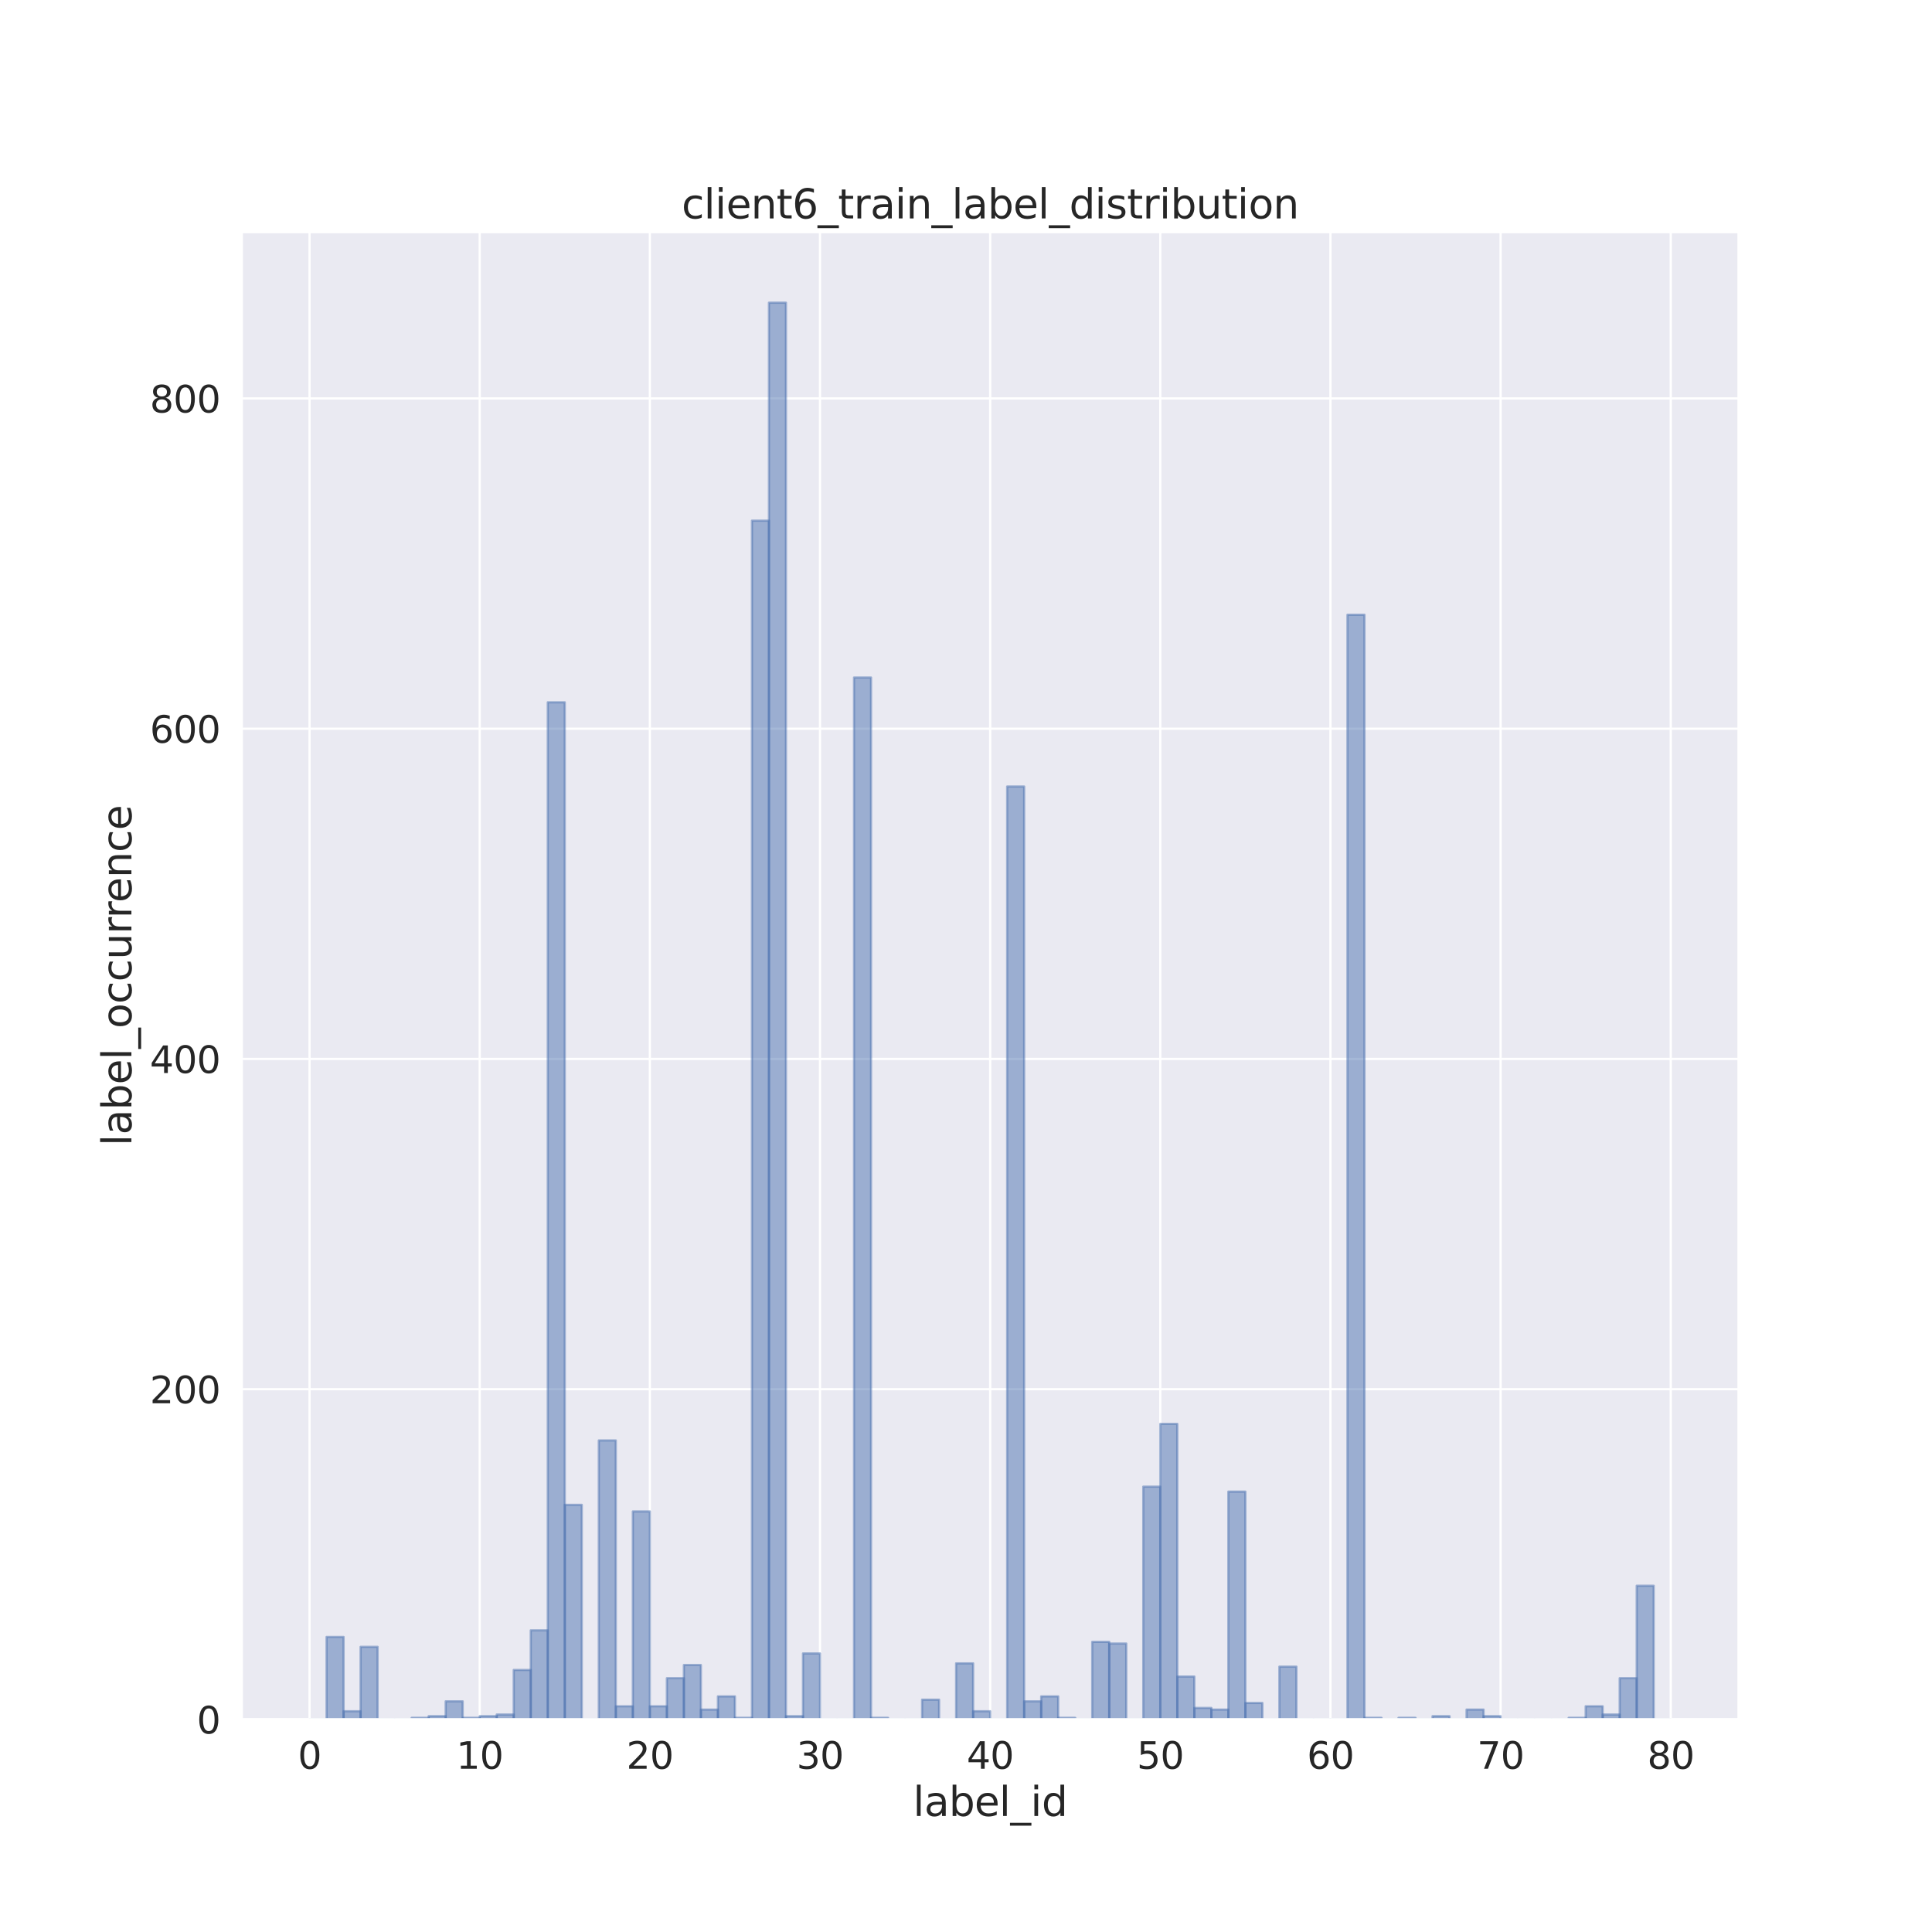 <?xml version="1.0" encoding="utf-8" standalone="no"?>
<!DOCTYPE svg PUBLIC "-//W3C//DTD SVG 1.1//EN"
  "http://www.w3.org/Graphics/SVG/1.1/DTD/svg11.dtd">
<svg xmlns:xlink="http://www.w3.org/1999/xlink" width="864pt" height="864pt" viewBox="0 0 864 864" xmlns="http://www.w3.org/2000/svg" version="1.1">
 <defs>
  <style type="text/css">*{stroke-linejoin: round; stroke-linecap: butt}</style>
 </defs>
 <g id="figure_1">
  <g id="patch_1">
   <path d="M 0 864 
L 864 864 
L 864 0 
L 0 0 
z
" style="fill: #ffffff"/>
  </g>
  <g id="axes_1">
   <g id="patch_2">
    <path d="M 108 768.96 
L 777.6 768.96 
L 777.6 103.68 
L 108 103.68 
z
" style="fill: #eaeaf2"/>
   </g>
   <g id="matplotlib.axis_1">
    <g id="xtick_1">
     <g id="line2d_1">
      <path d="M 138.436 768.96 
L 138.436 103.68 
" clip-path="url(#pbe27123c45)" style="fill: none; stroke: #ffffff; stroke-linecap: round"/>
     </g>
     <g id="text_1">
      <!-- 0 -->
      <g style="fill: #262626" transform="translate(133.187 790.997) scale(0.165 -0.165)">
       <defs>
        <path id="DejaVuSans-30" d="M 2034 4250 
Q 1547 4250 1301 3770 
Q 1056 3291 1056 2328 
Q 1056 1369 1301 889 
Q 1547 409 2034 409 
Q 2525 409 2770 889 
Q 3016 1369 3016 2328 
Q 3016 3291 2770 3770 
Q 2525 4250 2034 4250 
z
M 2034 4750 
Q 2819 4750 3233 4129 
Q 3647 3509 3647 2328 
Q 3647 1150 3233 529 
Q 2819 -91 2034 -91 
Q 1250 -91 836 529 
Q 422 1150 422 2328 
Q 422 3509 836 4129 
Q 1250 4750 2034 4750 
z
" transform="scale(0.016)"/>
       </defs>
       <use xlink:href="#DejaVuSans-30"/>
      </g>
     </g>
    </g>
    <g id="xtick_2">
     <g id="line2d_2">
      <path d="M 214.527 768.96 
L 214.527 103.68 
" clip-path="url(#pbe27123c45)" style="fill: none; stroke: #ffffff; stroke-linecap: round"/>
     </g>
     <g id="text_2">
      <!-- 10 -->
      <g style="fill: #262626" transform="translate(204.029 790.997) scale(0.165 -0.165)">
       <defs>
        <path id="DejaVuSans-31" d="M 794 531 
L 1825 531 
L 1825 4091 
L 703 3866 
L 703 4441 
L 1819 4666 
L 2450 4666 
L 2450 531 
L 3481 531 
L 3481 0 
L 794 0 
L 794 531 
z
" transform="scale(0.016)"/>
       </defs>
       <use xlink:href="#DejaVuSans-31"/>
       <use xlink:href="#DejaVuSans-30" x="63.623"/>
      </g>
     </g>
    </g>
    <g id="xtick_3">
     <g id="line2d_3">
      <path d="M 290.618 768.96 
L 290.618 103.68 
" clip-path="url(#pbe27123c45)" style="fill: none; stroke: #ffffff; stroke-linecap: round"/>
     </g>
     <g id="text_3">
      <!-- 20 -->
      <g style="fill: #262626" transform="translate(280.12 790.997) scale(0.165 -0.165)">
       <defs>
        <path id="DejaVuSans-32" d="M 1228 531 
L 3431 531 
L 3431 0 
L 469 0 
L 469 531 
Q 828 903 1448 1529 
Q 2069 2156 2228 2338 
Q 2531 2678 2651 2914 
Q 2772 3150 2772 3378 
Q 2772 3750 2511 3984 
Q 2250 4219 1831 4219 
Q 1534 4219 1204 4116 
Q 875 4013 500 3803 
L 500 4441 
Q 881 4594 1212 4672 
Q 1544 4750 1819 4750 
Q 2544 4750 2975 4387 
Q 3406 4025 3406 3419 
Q 3406 3131 3298 2873 
Q 3191 2616 2906 2266 
Q 2828 2175 2409 1742 
Q 1991 1309 1228 531 
z
" transform="scale(0.016)"/>
       </defs>
       <use xlink:href="#DejaVuSans-32"/>
       <use xlink:href="#DejaVuSans-30" x="63.623"/>
      </g>
     </g>
    </g>
    <g id="xtick_4">
     <g id="line2d_4">
      <path d="M 366.709 768.96 
L 366.709 103.68 
" clip-path="url(#pbe27123c45)" style="fill: none; stroke: #ffffff; stroke-linecap: round"/>
     </g>
     <g id="text_4">
      <!-- 30 -->
      <g style="fill: #262626" transform="translate(356.211 790.997) scale(0.165 -0.165)">
       <defs>
        <path id="DejaVuSans-33" d="M 2597 2516 
Q 3050 2419 3304 2112 
Q 3559 1806 3559 1356 
Q 3559 666 3084 287 
Q 2609 -91 1734 -91 
Q 1441 -91 1130 -33 
Q 819 25 488 141 
L 488 750 
Q 750 597 1062 519 
Q 1375 441 1716 441 
Q 2309 441 2620 675 
Q 2931 909 2931 1356 
Q 2931 1769 2642 2001 
Q 2353 2234 1838 2234 
L 1294 2234 
L 1294 2753 
L 1863 2753 
Q 2328 2753 2575 2939 
Q 2822 3125 2822 3475 
Q 2822 3834 2567 4026 
Q 2313 4219 1838 4219 
Q 1578 4219 1281 4162 
Q 984 4106 628 3988 
L 628 4550 
Q 988 4650 1302 4700 
Q 1616 4750 1894 4750 
Q 2613 4750 3031 4423 
Q 3450 4097 3450 3541 
Q 3450 3153 3228 2886 
Q 3006 2619 2597 2516 
z
" transform="scale(0.016)"/>
       </defs>
       <use xlink:href="#DejaVuSans-33"/>
       <use xlink:href="#DejaVuSans-30" x="63.623"/>
      </g>
     </g>
    </g>
    <g id="xtick_5">
     <g id="line2d_5">
      <path d="M 442.8 768.96 
L 442.8 103.68 
" clip-path="url(#pbe27123c45)" style="fill: none; stroke: #ffffff; stroke-linecap: round"/>
     </g>
     <g id="text_5">
      <!-- 40 -->
      <g style="fill: #262626" transform="translate(432.302 790.997) scale(0.165 -0.165)">
       <defs>
        <path id="DejaVuSans-34" d="M 2419 4116 
L 825 1625 
L 2419 1625 
L 2419 4116 
z
M 2253 4666 
L 3047 4666 
L 3047 1625 
L 3713 1625 
L 3713 1100 
L 3047 1100 
L 3047 0 
L 2419 0 
L 2419 1100 
L 313 1100 
L 313 1709 
L 2253 4666 
z
" transform="scale(0.016)"/>
       </defs>
       <use xlink:href="#DejaVuSans-34"/>
       <use xlink:href="#DejaVuSans-30" x="63.623"/>
      </g>
     </g>
    </g>
    <g id="xtick_6">
     <g id="line2d_6">
      <path d="M 518.891 768.96 
L 518.891 103.68 
" clip-path="url(#pbe27123c45)" style="fill: none; stroke: #ffffff; stroke-linecap: round"/>
     </g>
     <g id="text_6">
      <!-- 50 -->
      <g style="fill: #262626" transform="translate(508.393 790.997) scale(0.165 -0.165)">
       <defs>
        <path id="DejaVuSans-35" d="M 691 4666 
L 3169 4666 
L 3169 4134 
L 1269 4134 
L 1269 2991 
Q 1406 3038 1543 3061 
Q 1681 3084 1819 3084 
Q 2600 3084 3056 2656 
Q 3513 2228 3513 1497 
Q 3513 744 3044 326 
Q 2575 -91 1722 -91 
Q 1428 -91 1123 -41 
Q 819 9 494 109 
L 494 744 
Q 775 591 1075 516 
Q 1375 441 1709 441 
Q 2250 441 2565 725 
Q 2881 1009 2881 1497 
Q 2881 1984 2565 2268 
Q 2250 2553 1709 2553 
Q 1456 2553 1204 2497 
Q 953 2441 691 2322 
L 691 4666 
z
" transform="scale(0.016)"/>
       </defs>
       <use xlink:href="#DejaVuSans-35"/>
       <use xlink:href="#DejaVuSans-30" x="63.623"/>
      </g>
     </g>
    </g>
    <g id="xtick_7">
     <g id="line2d_7">
      <path d="M 594.982 768.96 
L 594.982 103.68 
" clip-path="url(#pbe27123c45)" style="fill: none; stroke: #ffffff; stroke-linecap: round"/>
     </g>
     <g id="text_7">
      <!-- 60 -->
      <g style="fill: #262626" transform="translate(584.484 790.997) scale(0.165 -0.165)">
       <defs>
        <path id="DejaVuSans-36" d="M 2113 2584 
Q 1688 2584 1439 2293 
Q 1191 2003 1191 1497 
Q 1191 994 1439 701 
Q 1688 409 2113 409 
Q 2538 409 2786 701 
Q 3034 994 3034 1497 
Q 3034 2003 2786 2293 
Q 2538 2584 2113 2584 
z
M 3366 4563 
L 3366 3988 
Q 3128 4100 2886 4159 
Q 2644 4219 2406 4219 
Q 1781 4219 1451 3797 
Q 1122 3375 1075 2522 
Q 1259 2794 1537 2939 
Q 1816 3084 2150 3084 
Q 2853 3084 3261 2657 
Q 3669 2231 3669 1497 
Q 3669 778 3244 343 
Q 2819 -91 2113 -91 
Q 1303 -91 875 529 
Q 447 1150 447 2328 
Q 447 3434 972 4092 
Q 1497 4750 2381 4750 
Q 2619 4750 2861 4703 
Q 3103 4656 3366 4563 
z
" transform="scale(0.016)"/>
       </defs>
       <use xlink:href="#DejaVuSans-36"/>
       <use xlink:href="#DejaVuSans-30" x="63.623"/>
      </g>
     </g>
    </g>
    <g id="xtick_8">
     <g id="line2d_8">
      <path d="M 671.073 768.96 
L 671.073 103.68 
" clip-path="url(#pbe27123c45)" style="fill: none; stroke: #ffffff; stroke-linecap: round"/>
     </g>
     <g id="text_8">
      <!-- 70 -->
      <g style="fill: #262626" transform="translate(660.575 790.997) scale(0.165 -0.165)">
       <defs>
        <path id="DejaVuSans-37" d="M 525 4666 
L 3525 4666 
L 3525 4397 
L 1831 0 
L 1172 0 
L 2766 4134 
L 525 4134 
L 525 4666 
z
" transform="scale(0.016)"/>
       </defs>
       <use xlink:href="#DejaVuSans-37"/>
       <use xlink:href="#DejaVuSans-30" x="63.623"/>
      </g>
     </g>
    </g>
    <g id="xtick_9">
     <g id="line2d_9">
      <path d="M 747.164 768.96 
L 747.164 103.68 
" clip-path="url(#pbe27123c45)" style="fill: none; stroke: #ffffff; stroke-linecap: round"/>
     </g>
     <g id="text_9">
      <!-- 80 -->
      <g style="fill: #262626" transform="translate(736.666 790.997) scale(0.165 -0.165)">
       <defs>
        <path id="DejaVuSans-38" d="M 2034 2216 
Q 1584 2216 1326 1975 
Q 1069 1734 1069 1313 
Q 1069 891 1326 650 
Q 1584 409 2034 409 
Q 2484 409 2743 651 
Q 3003 894 3003 1313 
Q 3003 1734 2745 1975 
Q 2488 2216 2034 2216 
z
M 1403 2484 
Q 997 2584 770 2862 
Q 544 3141 544 3541 
Q 544 4100 942 4425 
Q 1341 4750 2034 4750 
Q 2731 4750 3128 4425 
Q 3525 4100 3525 3541 
Q 3525 3141 3298 2862 
Q 3072 2584 2669 2484 
Q 3125 2378 3379 2068 
Q 3634 1759 3634 1313 
Q 3634 634 3220 271 
Q 2806 -91 2034 -91 
Q 1263 -91 848 271 
Q 434 634 434 1313 
Q 434 1759 690 2068 
Q 947 2378 1403 2484 
z
M 1172 3481 
Q 1172 3119 1398 2916 
Q 1625 2713 2034 2713 
Q 2441 2713 2670 2916 
Q 2900 3119 2900 3481 
Q 2900 3844 2670 4047 
Q 2441 4250 2034 4250 
Q 1625 4250 1398 4047 
Q 1172 3844 1172 3481 
z
" transform="scale(0.016)"/>
       </defs>
       <use xlink:href="#DejaVuSans-38"/>
       <use xlink:href="#DejaVuSans-30" x="63.623"/>
      </g>
     </g>
    </g>
    <g id="text_10">
     <!-- label_id -->
     <g style="fill: #262626" transform="translate(408.319 812.106) scale(0.18 -0.18)">
      <defs>
       <path id="DejaVuSans-6c" d="M 603 4863 
L 1178 4863 
L 1178 0 
L 603 0 
L 603 4863 
z
" transform="scale(0.016)"/>
       <path id="DejaVuSans-61" d="M 2194 1759 
Q 1497 1759 1228 1600 
Q 959 1441 959 1056 
Q 959 750 1161 570 
Q 1363 391 1709 391 
Q 2188 391 2477 730 
Q 2766 1069 2766 1631 
L 2766 1759 
L 2194 1759 
z
M 3341 1997 
L 3341 0 
L 2766 0 
L 2766 531 
Q 2569 213 2275 61 
Q 1981 -91 1556 -91 
Q 1019 -91 701 211 
Q 384 513 384 1019 
Q 384 1609 779 1909 
Q 1175 2209 1959 2209 
L 2766 2209 
L 2766 2266 
Q 2766 2663 2505 2880 
Q 2244 3097 1772 3097 
Q 1472 3097 1187 3025 
Q 903 2953 641 2809 
L 641 3341 
Q 956 3463 1253 3523 
Q 1550 3584 1831 3584 
Q 2591 3584 2966 3190 
Q 3341 2797 3341 1997 
z
" transform="scale(0.016)"/>
       <path id="DejaVuSans-62" d="M 3116 1747 
Q 3116 2381 2855 2742 
Q 2594 3103 2138 3103 
Q 1681 3103 1420 2742 
Q 1159 2381 1159 1747 
Q 1159 1113 1420 752 
Q 1681 391 2138 391 
Q 2594 391 2855 752 
Q 3116 1113 3116 1747 
z
M 1159 2969 
Q 1341 3281 1617 3432 
Q 1894 3584 2278 3584 
Q 2916 3584 3314 3078 
Q 3713 2572 3713 1747 
Q 3713 922 3314 415 
Q 2916 -91 2278 -91 
Q 1894 -91 1617 61 
Q 1341 213 1159 525 
L 1159 0 
L 581 0 
L 581 4863 
L 1159 4863 
L 1159 2969 
z
" transform="scale(0.016)"/>
       <path id="DejaVuSans-65" d="M 3597 1894 
L 3597 1613 
L 953 1613 
Q 991 1019 1311 708 
Q 1631 397 2203 397 
Q 2534 397 2845 478 
Q 3156 559 3463 722 
L 3463 178 
Q 3153 47 2828 -22 
Q 2503 -91 2169 -91 
Q 1331 -91 842 396 
Q 353 884 353 1716 
Q 353 2575 817 3079 
Q 1281 3584 2069 3584 
Q 2775 3584 3186 3129 
Q 3597 2675 3597 1894 
z
M 3022 2063 
Q 3016 2534 2758 2815 
Q 2500 3097 2075 3097 
Q 1594 3097 1305 2825 
Q 1016 2553 972 2059 
L 3022 2063 
z
" transform="scale(0.016)"/>
       <path id="DejaVuSans-5f" d="M 3263 -1063 
L 3263 -1509 
L -63 -1509 
L -63 -1063 
L 3263 -1063 
z
" transform="scale(0.016)"/>
       <path id="DejaVuSans-69" d="M 603 3500 
L 1178 3500 
L 1178 0 
L 603 0 
L 603 3500 
z
M 603 4863 
L 1178 4863 
L 1178 4134 
L 603 4134 
L 603 4863 
z
" transform="scale(0.016)"/>
       <path id="DejaVuSans-64" d="M 2906 2969 
L 2906 4863 
L 3481 4863 
L 3481 0 
L 2906 0 
L 2906 525 
Q 2725 213 2448 61 
Q 2172 -91 1784 -91 
Q 1150 -91 751 415 
Q 353 922 353 1747 
Q 353 2572 751 3078 
Q 1150 3584 1784 3584 
Q 2172 3584 2448 3432 
Q 2725 3281 2906 2969 
z
M 947 1747 
Q 947 1113 1208 752 
Q 1469 391 1925 391 
Q 2381 391 2643 752 
Q 2906 1113 2906 1747 
Q 2906 2381 2643 2742 
Q 2381 3103 1925 3103 
Q 1469 3103 1208 2742 
Q 947 2381 947 1747 
z
" transform="scale(0.016)"/>
      </defs>
      <use xlink:href="#DejaVuSans-6c"/>
      <use xlink:href="#DejaVuSans-61" x="27.783"/>
      <use xlink:href="#DejaVuSans-62" x="89.062"/>
      <use xlink:href="#DejaVuSans-65" x="152.539"/>
      <use xlink:href="#DejaVuSans-6c" x="214.062"/>
      <use xlink:href="#DejaVuSans-5f" x="241.846"/>
      <use xlink:href="#DejaVuSans-69" x="291.846"/>
      <use xlink:href="#DejaVuSans-64" x="319.629"/>
     </g>
    </g>
   </g>
   <g id="matplotlib.axis_2">
    <g id="ytick_1">
     <g id="line2d_10">
      <path d="M 108 768.96 
L 777.6 768.96 
" clip-path="url(#pbe27123c45)" style="fill: none; stroke: #ffffff; stroke-linecap: round"/>
     </g>
     <g id="text_11">
      <!-- 0 -->
      <g style="fill: #262626" transform="translate(88.002 775.229) scale(0.165 -0.165)">
       <use xlink:href="#DejaVuSans-30"/>
      </g>
     </g>
    </g>
    <g id="ytick_2">
     <g id="line2d_11">
      <path d="M 108 621.268 
L 777.6 621.268 
" clip-path="url(#pbe27123c45)" style="fill: none; stroke: #ffffff; stroke-linecap: round"/>
     </g>
     <g id="text_12">
      <!-- 200 -->
      <g style="fill: #262626" transform="translate(67.006 627.536) scale(0.165 -0.165)">
       <use xlink:href="#DejaVuSans-32"/>
       <use xlink:href="#DejaVuSans-30" x="63.623"/>
       <use xlink:href="#DejaVuSans-30" x="127.246"/>
      </g>
     </g>
    </g>
    <g id="ytick_3">
     <g id="line2d_12">
      <path d="M 108 473.575 
L 777.6 473.575 
" clip-path="url(#pbe27123c45)" style="fill: none; stroke: #ffffff; stroke-linecap: round"/>
     </g>
     <g id="text_13">
      <!-- 400 -->
      <g style="fill: #262626" transform="translate(67.006 479.844) scale(0.165 -0.165)">
       <use xlink:href="#DejaVuSans-34"/>
       <use xlink:href="#DejaVuSans-30" x="63.623"/>
       <use xlink:href="#DejaVuSans-30" x="127.246"/>
      </g>
     </g>
    </g>
    <g id="ytick_4">
     <g id="line2d_13">
      <path d="M 108 325.883 
L 777.6 325.883 
" clip-path="url(#pbe27123c45)" style="fill: none; stroke: #ffffff; stroke-linecap: round"/>
     </g>
     <g id="text_14">
      <!-- 600 -->
      <g style="fill: #262626" transform="translate(67.006 332.152) scale(0.165 -0.165)">
       <use xlink:href="#DejaVuSans-36"/>
       <use xlink:href="#DejaVuSans-30" x="63.623"/>
       <use xlink:href="#DejaVuSans-30" x="127.246"/>
      </g>
     </g>
    </g>
    <g id="ytick_5">
     <g id="line2d_14">
      <path d="M 108 178.191 
L 777.6 178.191 
" clip-path="url(#pbe27123c45)" style="fill: none; stroke: #ffffff; stroke-linecap: round"/>
     </g>
     <g id="text_15">
      <!-- 800 -->
      <g style="fill: #262626" transform="translate(67.006 184.459) scale(0.165 -0.165)">
       <use xlink:href="#DejaVuSans-38"/>
       <use xlink:href="#DejaVuSans-30" x="63.623"/>
       <use xlink:href="#DejaVuSans-30" x="127.246"/>
      </g>
     </g>
    </g>
    <g id="text_16">
     <!-- label_occurrence -->
     <g style="fill: #262626" transform="translate(58.762 512.463) rotate(-90) scale(0.18 -0.18)">
      <defs>
       <path id="DejaVuSans-6f" d="M 1959 3097 
Q 1497 3097 1228 2736 
Q 959 2375 959 1747 
Q 959 1119 1226 758 
Q 1494 397 1959 397 
Q 2419 397 2687 759 
Q 2956 1122 2956 1747 
Q 2956 2369 2687 2733 
Q 2419 3097 1959 3097 
z
M 1959 3584 
Q 2709 3584 3137 3096 
Q 3566 2609 3566 1747 
Q 3566 888 3137 398 
Q 2709 -91 1959 -91 
Q 1206 -91 779 398 
Q 353 888 353 1747 
Q 353 2609 779 3096 
Q 1206 3584 1959 3584 
z
" transform="scale(0.016)"/>
       <path id="DejaVuSans-63" d="M 3122 3366 
L 3122 2828 
Q 2878 2963 2633 3030 
Q 2388 3097 2138 3097 
Q 1578 3097 1268 2742 
Q 959 2388 959 1747 
Q 959 1106 1268 751 
Q 1578 397 2138 397 
Q 2388 397 2633 464 
Q 2878 531 3122 666 
L 3122 134 
Q 2881 22 2623 -34 
Q 2366 -91 2075 -91 
Q 1284 -91 818 406 
Q 353 903 353 1747 
Q 353 2603 823 3093 
Q 1294 3584 2113 3584 
Q 2378 3584 2631 3529 
Q 2884 3475 3122 3366 
z
" transform="scale(0.016)"/>
       <path id="DejaVuSans-75" d="M 544 1381 
L 544 3500 
L 1119 3500 
L 1119 1403 
Q 1119 906 1312 657 
Q 1506 409 1894 409 
Q 2359 409 2629 706 
Q 2900 1003 2900 1516 
L 2900 3500 
L 3475 3500 
L 3475 0 
L 2900 0 
L 2900 538 
Q 2691 219 2414 64 
Q 2138 -91 1772 -91 
Q 1169 -91 856 284 
Q 544 659 544 1381 
z
M 1991 3584 
L 1991 3584 
z
" transform="scale(0.016)"/>
       <path id="DejaVuSans-72" d="M 2631 2963 
Q 2534 3019 2420 3045 
Q 2306 3072 2169 3072 
Q 1681 3072 1420 2755 
Q 1159 2438 1159 1844 
L 1159 0 
L 581 0 
L 581 3500 
L 1159 3500 
L 1159 2956 
Q 1341 3275 1631 3429 
Q 1922 3584 2338 3584 
Q 2397 3584 2469 3576 
Q 2541 3569 2628 3553 
L 2631 2963 
z
" transform="scale(0.016)"/>
       <path id="DejaVuSans-6e" d="M 3513 2113 
L 3513 0 
L 2938 0 
L 2938 2094 
Q 2938 2591 2744 2837 
Q 2550 3084 2163 3084 
Q 1697 3084 1428 2787 
Q 1159 2491 1159 1978 
L 1159 0 
L 581 0 
L 581 3500 
L 1159 3500 
L 1159 2956 
Q 1366 3272 1645 3428 
Q 1925 3584 2291 3584 
Q 2894 3584 3203 3211 
Q 3513 2838 3513 2113 
z
" transform="scale(0.016)"/>
      </defs>
      <use xlink:href="#DejaVuSans-6c"/>
      <use xlink:href="#DejaVuSans-61" x="27.783"/>
      <use xlink:href="#DejaVuSans-62" x="89.062"/>
      <use xlink:href="#DejaVuSans-65" x="152.539"/>
      <use xlink:href="#DejaVuSans-6c" x="214.062"/>
      <use xlink:href="#DejaVuSans-5f" x="241.846"/>
      <use xlink:href="#DejaVuSans-6f" x="291.846"/>
      <use xlink:href="#DejaVuSans-63" x="353.027"/>
      <use xlink:href="#DejaVuSans-63" x="408.008"/>
      <use xlink:href="#DejaVuSans-75" x="462.988"/>
      <use xlink:href="#DejaVuSans-72" x="526.367"/>
      <use xlink:href="#DejaVuSans-72" x="565.73"/>
      <use xlink:href="#DejaVuSans-65" x="604.594"/>
      <use xlink:href="#DejaVuSans-6e" x="666.117"/>
      <use xlink:href="#DejaVuSans-63" x="729.496"/>
      <use xlink:href="#DejaVuSans-65" x="784.477"/>
     </g>
    </g>
   </g>
   <g id="patch_3">
    <path d="M 138.436 768.96 
L 146.045 768.96 
L 146.045 768.96 
L 138.436 768.96 
z
" clip-path="url(#pbe27123c45)" style="fill: #4c72b0; opacity: 0.5; stroke: #4c72b0; stroke-linejoin: miter"/>
   </g>
   <g id="patch_4">
    <path d="M 146.045 768.96 
L 153.655 768.96 
L 153.655 732.037 
L 146.045 732.037 
z
" clip-path="url(#pbe27123c45)" style="fill: #4c72b0; opacity: 0.5; stroke: #4c72b0; stroke-linejoin: miter"/>
   </g>
   <g id="patch_5">
    <path d="M 153.655 768.96 
L 161.264 768.96 
L 161.264 765.268 
L 153.655 765.268 
z
" clip-path="url(#pbe27123c45)" style="fill: #4c72b0; opacity: 0.5; stroke: #4c72b0; stroke-linejoin: miter"/>
   </g>
   <g id="patch_6">
    <path d="M 161.264 768.96 
L 168.873 768.96 
L 168.873 736.468 
L 161.264 736.468 
z
" clip-path="url(#pbe27123c45)" style="fill: #4c72b0; opacity: 0.5; stroke: #4c72b0; stroke-linejoin: miter"/>
   </g>
   <g id="patch_7">
    <path d="M 168.873 768.96 
L 176.482 768.96 
L 176.482 768.96 
L 168.873 768.96 
z
" clip-path="url(#pbe27123c45)" style="fill: #4c72b0; opacity: 0.5; stroke: #4c72b0; stroke-linejoin: miter"/>
   </g>
   <g id="patch_8">
    <path d="M 176.482 768.96 
L 184.091 768.96 
L 184.091 768.96 
L 176.482 768.96 
z
" clip-path="url(#pbe27123c45)" style="fill: #4c72b0; opacity: 0.5; stroke: #4c72b0; stroke-linejoin: miter"/>
   </g>
   <g id="patch_9">
    <path d="M 184.091 768.96 
L 191.7 768.96 
L 191.7 768.222 
L 184.091 768.222 
z
" clip-path="url(#pbe27123c45)" style="fill: #4c72b0; opacity: 0.5; stroke: #4c72b0; stroke-linejoin: miter"/>
   </g>
   <g id="patch_10">
    <path d="M 191.7 768.96 
L 199.309 768.96 
L 199.309 767.483 
L 191.7 767.483 
z
" clip-path="url(#pbe27123c45)" style="fill: #4c72b0; opacity: 0.5; stroke: #4c72b0; stroke-linejoin: miter"/>
   </g>
   <g id="patch_11">
    <path d="M 199.309 768.96 
L 206.918 768.96 
L 206.918 760.837 
L 199.309 760.837 
z
" clip-path="url(#pbe27123c45)" style="fill: #4c72b0; opacity: 0.5; stroke: #4c72b0; stroke-linejoin: miter"/>
   </g>
   <g id="patch_12">
    <path d="M 206.918 768.96 
L 214.527 768.96 
L 214.527 768.222 
L 206.918 768.222 
z
" clip-path="url(#pbe27123c45)" style="fill: #4c72b0; opacity: 0.5; stroke: #4c72b0; stroke-linejoin: miter"/>
   </g>
   <g id="patch_13">
    <path d="M 214.527 768.96 
L 222.136 768.96 
L 222.136 767.483 
L 214.527 767.483 
z
" clip-path="url(#pbe27123c45)" style="fill: #4c72b0; opacity: 0.5; stroke: #4c72b0; stroke-linejoin: miter"/>
   </g>
   <g id="patch_14">
    <path d="M 222.136 768.96 
L 229.745 768.96 
L 229.745 766.745 
L 222.136 766.745 
z
" clip-path="url(#pbe27123c45)" style="fill: #4c72b0; opacity: 0.5; stroke: #4c72b0; stroke-linejoin: miter"/>
   </g>
   <g id="patch_15">
    <path d="M 229.745 768.96 
L 237.355 768.96 
L 237.355 746.806 
L 229.745 746.806 
z
" clip-path="url(#pbe27123c45)" style="fill: #4c72b0; opacity: 0.5; stroke: #4c72b0; stroke-linejoin: miter"/>
   </g>
   <g id="patch_16">
    <path d="M 237.355 768.96 
L 244.964 768.96 
L 244.964 729.083 
L 237.355 729.083 
z
" clip-path="url(#pbe27123c45)" style="fill: #4c72b0; opacity: 0.5; stroke: #4c72b0; stroke-linejoin: miter"/>
   </g>
   <g id="patch_17">
    <path d="M 244.964 768.96 
L 252.573 768.96 
L 252.573 314.068 
L 244.964 314.068 
z
" clip-path="url(#pbe27123c45)" style="fill: #4c72b0; opacity: 0.5; stroke: #4c72b0; stroke-linejoin: miter"/>
   </g>
   <g id="patch_18">
    <path d="M 252.573 768.96 
L 260.182 768.96 
L 260.182 672.96 
L 252.573 672.96 
z
" clip-path="url(#pbe27123c45)" style="fill: #4c72b0; opacity: 0.5; stroke: #4c72b0; stroke-linejoin: miter"/>
   </g>
   <g id="patch_19">
    <path d="M 260.182 768.96 
L 267.791 768.96 
L 267.791 768.96 
L 260.182 768.96 
z
" clip-path="url(#pbe27123c45)" style="fill: #4c72b0; opacity: 0.5; stroke: #4c72b0; stroke-linejoin: miter"/>
   </g>
   <g id="patch_20">
    <path d="M 267.791 768.96 
L 275.4 768.96 
L 275.4 644.16 
L 267.791 644.16 
z
" clip-path="url(#pbe27123c45)" style="fill: #4c72b0; opacity: 0.5; stroke: #4c72b0; stroke-linejoin: miter"/>
   </g>
   <g id="patch_21">
    <path d="M 275.4 768.96 
L 283.009 768.96 
L 283.009 763.052 
L 275.4 763.052 
z
" clip-path="url(#pbe27123c45)" style="fill: #4c72b0; opacity: 0.5; stroke: #4c72b0; stroke-linejoin: miter"/>
   </g>
   <g id="patch_22">
    <path d="M 283.009 768.96 
L 290.618 768.96 
L 290.618 675.914 
L 283.009 675.914 
z
" clip-path="url(#pbe27123c45)" style="fill: #4c72b0; opacity: 0.5; stroke: #4c72b0; stroke-linejoin: miter"/>
   </g>
   <g id="patch_23">
    <path d="M 290.618 768.96 
L 298.227 768.96 
L 298.227 763.052 
L 290.618 763.052 
z
" clip-path="url(#pbe27123c45)" style="fill: #4c72b0; opacity: 0.5; stroke: #4c72b0; stroke-linejoin: miter"/>
   </g>
   <g id="patch_24">
    <path d="M 298.227 768.96 
L 305.836 768.96 
L 305.836 750.498 
L 298.227 750.498 
z
" clip-path="url(#pbe27123c45)" style="fill: #4c72b0; opacity: 0.5; stroke: #4c72b0; stroke-linejoin: miter"/>
   </g>
   <g id="patch_25">
    <path d="M 305.836 768.96 
L 313.445 768.96 
L 313.445 744.591 
L 305.836 744.591 
z
" clip-path="url(#pbe27123c45)" style="fill: #4c72b0; opacity: 0.5; stroke: #4c72b0; stroke-linejoin: miter"/>
   </g>
   <g id="patch_26">
    <path d="M 313.445 768.96 
L 321.055 768.96 
L 321.055 764.529 
L 313.445 764.529 
z
" clip-path="url(#pbe27123c45)" style="fill: #4c72b0; opacity: 0.5; stroke: #4c72b0; stroke-linejoin: miter"/>
   </g>
   <g id="patch_27">
    <path d="M 321.055 768.96 
L 328.664 768.96 
L 328.664 758.622 
L 321.055 758.622 
z
" clip-path="url(#pbe27123c45)" style="fill: #4c72b0; opacity: 0.5; stroke: #4c72b0; stroke-linejoin: miter"/>
   </g>
   <g id="patch_28">
    <path d="M 328.664 768.96 
L 336.273 768.96 
L 336.273 768.222 
L 328.664 768.222 
z
" clip-path="url(#pbe27123c45)" style="fill: #4c72b0; opacity: 0.5; stroke: #4c72b0; stroke-linejoin: miter"/>
   </g>
   <g id="patch_29">
    <path d="M 336.273 768.96 
L 343.882 768.96 
L 343.882 232.837 
L 336.273 232.837 
z
" clip-path="url(#pbe27123c45)" style="fill: #4c72b0; opacity: 0.5; stroke: #4c72b0; stroke-linejoin: miter"/>
   </g>
   <g id="patch_30">
    <path d="M 343.882 768.96 
L 351.491 768.96 
L 351.491 135.36 
L 343.882 135.36 
z
" clip-path="url(#pbe27123c45)" style="fill: #4c72b0; opacity: 0.5; stroke: #4c72b0; stroke-linejoin: miter"/>
   </g>
   <g id="patch_31">
    <path d="M 351.491 768.96 
L 359.1 768.96 
L 359.1 767.483 
L 351.491 767.483 
z
" clip-path="url(#pbe27123c45)" style="fill: #4c72b0; opacity: 0.5; stroke: #4c72b0; stroke-linejoin: miter"/>
   </g>
   <g id="patch_32">
    <path d="M 359.1 768.96 
L 366.709 768.96 
L 366.709 739.422 
L 359.1 739.422 
z
" clip-path="url(#pbe27123c45)" style="fill: #4c72b0; opacity: 0.5; stroke: #4c72b0; stroke-linejoin: miter"/>
   </g>
   <g id="patch_33">
    <path d="M 366.709 768.96 
L 374.318 768.96 
L 374.318 768.96 
L 366.709 768.96 
z
" clip-path="url(#pbe27123c45)" style="fill: #4c72b0; opacity: 0.5; stroke: #4c72b0; stroke-linejoin: miter"/>
   </g>
   <g id="patch_34">
    <path d="M 374.318 768.96 
L 381.927 768.96 
L 381.927 768.96 
L 374.318 768.96 
z
" clip-path="url(#pbe27123c45)" style="fill: #4c72b0; opacity: 0.5; stroke: #4c72b0; stroke-linejoin: miter"/>
   </g>
   <g id="patch_35">
    <path d="M 381.927 768.96 
L 389.536 768.96 
L 389.536 302.991 
L 381.927 302.991 
z
" clip-path="url(#pbe27123c45)" style="fill: #4c72b0; opacity: 0.5; stroke: #4c72b0; stroke-linejoin: miter"/>
   </g>
   <g id="patch_36">
    <path d="M 389.536 768.96 
L 397.145 768.96 
L 397.145 768.222 
L 389.536 768.222 
z
" clip-path="url(#pbe27123c45)" style="fill: #4c72b0; opacity: 0.5; stroke: #4c72b0; stroke-linejoin: miter"/>
   </g>
   <g id="patch_37">
    <path d="M 397.145 768.96 
L 404.755 768.96 
L 404.755 768.96 
L 397.145 768.96 
z
" clip-path="url(#pbe27123c45)" style="fill: #4c72b0; opacity: 0.5; stroke: #4c72b0; stroke-linejoin: miter"/>
   </g>
   <g id="patch_38">
    <path d="M 404.755 768.96 
L 412.364 768.96 
L 412.364 768.96 
L 404.755 768.96 
z
" clip-path="url(#pbe27123c45)" style="fill: #4c72b0; opacity: 0.5; stroke: #4c72b0; stroke-linejoin: miter"/>
   </g>
   <g id="patch_39">
    <path d="M 412.364 768.96 
L 419.973 768.96 
L 419.973 760.098 
L 412.364 760.098 
z
" clip-path="url(#pbe27123c45)" style="fill: #4c72b0; opacity: 0.5; stroke: #4c72b0; stroke-linejoin: miter"/>
   </g>
   <g id="patch_40">
    <path d="M 419.973 768.96 
L 427.582 768.96 
L 427.582 768.96 
L 419.973 768.96 
z
" clip-path="url(#pbe27123c45)" style="fill: #4c72b0; opacity: 0.5; stroke: #4c72b0; stroke-linejoin: miter"/>
   </g>
   <g id="patch_41">
    <path d="M 427.582 768.96 
L 435.191 768.96 
L 435.191 743.852 
L 427.582 743.852 
z
" clip-path="url(#pbe27123c45)" style="fill: #4c72b0; opacity: 0.5; stroke: #4c72b0; stroke-linejoin: miter"/>
   </g>
   <g id="patch_42">
    <path d="M 435.191 768.96 
L 442.8 768.96 
L 442.8 765.268 
L 435.191 765.268 
z
" clip-path="url(#pbe27123c45)" style="fill: #4c72b0; opacity: 0.5; stroke: #4c72b0; stroke-linejoin: miter"/>
   </g>
   <g id="patch_43">
    <path d="M 442.8 768.96 
L 450.409 768.96 
L 450.409 768.96 
L 442.8 768.96 
z
" clip-path="url(#pbe27123c45)" style="fill: #4c72b0; opacity: 0.5; stroke: #4c72b0; stroke-linejoin: miter"/>
   </g>
   <g id="patch_44">
    <path d="M 450.409 768.96 
L 458.018 768.96 
L 458.018 351.729 
L 450.409 351.729 
z
" clip-path="url(#pbe27123c45)" style="fill: #4c72b0; opacity: 0.5; stroke: #4c72b0; stroke-linejoin: miter"/>
   </g>
   <g id="patch_45">
    <path d="M 458.018 768.96 
L 465.627 768.96 
L 465.627 760.837 
L 458.018 760.837 
z
" clip-path="url(#pbe27123c45)" style="fill: #4c72b0; opacity: 0.5; stroke: #4c72b0; stroke-linejoin: miter"/>
   </g>
   <g id="patch_46">
    <path d="M 465.627 768.96 
L 473.236 768.96 
L 473.236 758.622 
L 465.627 758.622 
z
" clip-path="url(#pbe27123c45)" style="fill: #4c72b0; opacity: 0.5; stroke: #4c72b0; stroke-linejoin: miter"/>
   </g>
   <g id="patch_47">
    <path d="M 473.236 768.96 
L 480.845 768.96 
L 480.845 768.222 
L 473.236 768.222 
z
" clip-path="url(#pbe27123c45)" style="fill: #4c72b0; opacity: 0.5; stroke: #4c72b0; stroke-linejoin: miter"/>
   </g>
   <g id="patch_48">
    <path d="M 480.845 768.96 
L 488.455 768.96 
L 488.455 768.96 
L 480.845 768.96 
z
" clip-path="url(#pbe27123c45)" style="fill: #4c72b0; opacity: 0.5; stroke: #4c72b0; stroke-linejoin: miter"/>
   </g>
   <g id="patch_49">
    <path d="M 488.455 768.96 
L 496.064 768.96 
L 496.064 734.252 
L 488.455 734.252 
z
" clip-path="url(#pbe27123c45)" style="fill: #4c72b0; opacity: 0.5; stroke: #4c72b0; stroke-linejoin: miter"/>
   </g>
   <g id="patch_50">
    <path d="M 496.064 768.96 
L 503.673 768.96 
L 503.673 734.991 
L 496.064 734.991 
z
" clip-path="url(#pbe27123c45)" style="fill: #4c72b0; opacity: 0.5; stroke: #4c72b0; stroke-linejoin: miter"/>
   </g>
   <g id="patch_51">
    <path d="M 503.673 768.96 
L 511.282 768.96 
L 511.282 768.96 
L 503.673 768.96 
z
" clip-path="url(#pbe27123c45)" style="fill: #4c72b0; opacity: 0.5; stroke: #4c72b0; stroke-linejoin: miter"/>
   </g>
   <g id="patch_52">
    <path d="M 511.282 768.96 
L 518.891 768.96 
L 518.891 664.837 
L 511.282 664.837 
z
" clip-path="url(#pbe27123c45)" style="fill: #4c72b0; opacity: 0.5; stroke: #4c72b0; stroke-linejoin: miter"/>
   </g>
   <g id="patch_53">
    <path d="M 518.891 768.96 
L 526.5 768.96 
L 526.5 636.775 
L 518.891 636.775 
z
" clip-path="url(#pbe27123c45)" style="fill: #4c72b0; opacity: 0.5; stroke: #4c72b0; stroke-linejoin: miter"/>
   </g>
   <g id="patch_54">
    <path d="M 526.5 768.96 
L 534.109 768.96 
L 534.109 749.76 
L 526.5 749.76 
z
" clip-path="url(#pbe27123c45)" style="fill: #4c72b0; opacity: 0.5; stroke: #4c72b0; stroke-linejoin: miter"/>
   </g>
   <g id="patch_55">
    <path d="M 534.109 768.96 
L 541.718 768.96 
L 541.718 763.791 
L 534.109 763.791 
z
" clip-path="url(#pbe27123c45)" style="fill: #4c72b0; opacity: 0.5; stroke: #4c72b0; stroke-linejoin: miter"/>
   </g>
   <g id="patch_56">
    <path d="M 541.718 768.96 
L 549.327 768.96 
L 549.327 764.529 
L 541.718 764.529 
z
" clip-path="url(#pbe27123c45)" style="fill: #4c72b0; opacity: 0.5; stroke: #4c72b0; stroke-linejoin: miter"/>
   </g>
   <g id="patch_57">
    <path d="M 549.327 768.96 
L 556.936 768.96 
L 556.936 667.052 
L 549.327 667.052 
z
" clip-path="url(#pbe27123c45)" style="fill: #4c72b0; opacity: 0.5; stroke: #4c72b0; stroke-linejoin: miter"/>
   </g>
   <g id="patch_58">
    <path d="M 556.936 768.96 
L 564.545 768.96 
L 564.545 761.575 
L 556.936 761.575 
z
" clip-path="url(#pbe27123c45)" style="fill: #4c72b0; opacity: 0.5; stroke: #4c72b0; stroke-linejoin: miter"/>
   </g>
   <g id="patch_59">
    <path d="M 564.545 768.96 
L 572.155 768.96 
L 572.155 768.96 
L 564.545 768.96 
z
" clip-path="url(#pbe27123c45)" style="fill: #4c72b0; opacity: 0.5; stroke: #4c72b0; stroke-linejoin: miter"/>
   </g>
   <g id="patch_60">
    <path d="M 572.155 768.96 
L 579.764 768.96 
L 579.764 745.329 
L 572.155 745.329 
z
" clip-path="url(#pbe27123c45)" style="fill: #4c72b0; opacity: 0.5; stroke: #4c72b0; stroke-linejoin: miter"/>
   </g>
   <g id="patch_61">
    <path d="M 579.764 768.96 
L 587.373 768.96 
L 587.373 768.96 
L 579.764 768.96 
z
" clip-path="url(#pbe27123c45)" style="fill: #4c72b0; opacity: 0.5; stroke: #4c72b0; stroke-linejoin: miter"/>
   </g>
   <g id="patch_62">
    <path d="M 587.373 768.96 
L 594.982 768.96 
L 594.982 768.96 
L 587.373 768.96 
z
" clip-path="url(#pbe27123c45)" style="fill: #4c72b0; opacity: 0.5; stroke: #4c72b0; stroke-linejoin: miter"/>
   </g>
   <g id="patch_63">
    <path d="M 594.982 768.96 
L 602.591 768.96 
L 602.591 768.96 
L 594.982 768.96 
z
" clip-path="url(#pbe27123c45)" style="fill: #4c72b0; opacity: 0.5; stroke: #4c72b0; stroke-linejoin: miter"/>
   </g>
   <g id="patch_64">
    <path d="M 602.591 768.96 
L 610.2 768.96 
L 610.2 274.929 
L 602.591 274.929 
z
" clip-path="url(#pbe27123c45)" style="fill: #4c72b0; opacity: 0.5; stroke: #4c72b0; stroke-linejoin: miter"/>
   </g>
   <g id="patch_65">
    <path d="M 610.2 768.96 
L 617.809 768.96 
L 617.809 768.222 
L 610.2 768.222 
z
" clip-path="url(#pbe27123c45)" style="fill: #4c72b0; opacity: 0.5; stroke: #4c72b0; stroke-linejoin: miter"/>
   </g>
   <g id="patch_66">
    <path d="M 617.809 768.96 
L 625.418 768.96 
L 625.418 768.96 
L 617.809 768.96 
z
" clip-path="url(#pbe27123c45)" style="fill: #4c72b0; opacity: 0.5; stroke: #4c72b0; stroke-linejoin: miter"/>
   </g>
   <g id="patch_67">
    <path d="M 625.418 768.96 
L 633.027 768.96 
L 633.027 768.222 
L 625.418 768.222 
z
" clip-path="url(#pbe27123c45)" style="fill: #4c72b0; opacity: 0.5; stroke: #4c72b0; stroke-linejoin: miter"/>
   </g>
   <g id="patch_68">
    <path d="M 633.027 768.96 
L 640.636 768.96 
L 640.636 768.96 
L 633.027 768.96 
z
" clip-path="url(#pbe27123c45)" style="fill: #4c72b0; opacity: 0.5; stroke: #4c72b0; stroke-linejoin: miter"/>
   </g>
   <g id="patch_69">
    <path d="M 640.636 768.96 
L 648.245 768.96 
L 648.245 767.483 
L 640.636 767.483 
z
" clip-path="url(#pbe27123c45)" style="fill: #4c72b0; opacity: 0.5; stroke: #4c72b0; stroke-linejoin: miter"/>
   </g>
   <g id="patch_70">
    <path d="M 648.245 768.96 
L 655.855 768.96 
L 655.855 768.96 
L 648.245 768.96 
z
" clip-path="url(#pbe27123c45)" style="fill: #4c72b0; opacity: 0.5; stroke: #4c72b0; stroke-linejoin: miter"/>
   </g>
   <g id="patch_71">
    <path d="M 655.855 768.96 
L 663.464 768.96 
L 663.464 764.529 
L 655.855 764.529 
z
" clip-path="url(#pbe27123c45)" style="fill: #4c72b0; opacity: 0.5; stroke: #4c72b0; stroke-linejoin: miter"/>
   </g>
   <g id="patch_72">
    <path d="M 663.464 768.96 
L 671.073 768.96 
L 671.073 767.483 
L 663.464 767.483 
z
" clip-path="url(#pbe27123c45)" style="fill: #4c72b0; opacity: 0.5; stroke: #4c72b0; stroke-linejoin: miter"/>
   </g>
   <g id="patch_73">
    <path d="M 671.073 768.96 
L 678.682 768.96 
L 678.682 768.96 
L 671.073 768.96 
z
" clip-path="url(#pbe27123c45)" style="fill: #4c72b0; opacity: 0.5; stroke: #4c72b0; stroke-linejoin: miter"/>
   </g>
   <g id="patch_74">
    <path d="M 678.682 768.96 
L 686.291 768.96 
L 686.291 768.96 
L 678.682 768.96 
z
" clip-path="url(#pbe27123c45)" style="fill: #4c72b0; opacity: 0.5; stroke: #4c72b0; stroke-linejoin: miter"/>
   </g>
   <g id="patch_75">
    <path d="M 686.291 768.96 
L 693.9 768.96 
L 693.9 768.96 
L 686.291 768.96 
z
" clip-path="url(#pbe27123c45)" style="fill: #4c72b0; opacity: 0.5; stroke: #4c72b0; stroke-linejoin: miter"/>
   </g>
   <g id="patch_76">
    <path d="M 693.9 768.96 
L 701.509 768.96 
L 701.509 768.96 
L 693.9 768.96 
z
" clip-path="url(#pbe27123c45)" style="fill: #4c72b0; opacity: 0.5; stroke: #4c72b0; stroke-linejoin: miter"/>
   </g>
   <g id="patch_77">
    <path d="M 701.509 768.96 
L 709.118 768.96 
L 709.118 768.222 
L 701.509 768.222 
z
" clip-path="url(#pbe27123c45)" style="fill: #4c72b0; opacity: 0.5; stroke: #4c72b0; stroke-linejoin: miter"/>
   </g>
   <g id="patch_78">
    <path d="M 709.118 768.96 
L 716.727 768.96 
L 716.727 763.052 
L 709.118 763.052 
z
" clip-path="url(#pbe27123c45)" style="fill: #4c72b0; opacity: 0.5; stroke: #4c72b0; stroke-linejoin: miter"/>
   </g>
   <g id="patch_79">
    <path d="M 716.727 768.96 
L 724.336 768.96 
L 724.336 766.745 
L 716.727 766.745 
z
" clip-path="url(#pbe27123c45)" style="fill: #4c72b0; opacity: 0.5; stroke: #4c72b0; stroke-linejoin: miter"/>
   </g>
   <g id="patch_80">
    <path d="M 724.336 768.96 
L 731.945 768.96 
L 731.945 750.498 
L 724.336 750.498 
z
" clip-path="url(#pbe27123c45)" style="fill: #4c72b0; opacity: 0.5; stroke: #4c72b0; stroke-linejoin: miter"/>
   </g>
   <g id="patch_81">
    <path d="M 731.945 768.96 
L 739.555 768.96 
L 739.555 709.145 
L 731.945 709.145 
z
" clip-path="url(#pbe27123c45)" style="fill: #4c72b0; opacity: 0.5; stroke: #4c72b0; stroke-linejoin: miter"/>
   </g>
   <g id="patch_82">
    <path d="M 739.555 768.96 
L 747.164 768.96 
L 747.164 768.96 
L 739.555 768.96 
z
" clip-path="url(#pbe27123c45)" style="fill: #4c72b0; opacity: 0.5; stroke: #4c72b0; stroke-linejoin: miter"/>
   </g>
   <g id="patch_83">
    <path d="M 108 768.96 
L 108 103.68 
" style="fill: none; stroke: #ffffff; stroke-width: 1.25; stroke-linejoin: miter; stroke-linecap: square"/>
   </g>
   <g id="patch_84">
    <path d="M 777.6 768.96 
L 777.6 103.68 
" style="fill: none; stroke: #ffffff; stroke-width: 1.25; stroke-linejoin: miter; stroke-linecap: square"/>
   </g>
   <g id="patch_85">
    <path d="M 108 768.96 
L 777.6 768.96 
" style="fill: none; stroke: #ffffff; stroke-width: 1.25; stroke-linejoin: miter; stroke-linecap: square"/>
   </g>
   <g id="patch_86">
    <path d="M 108 103.68 
L 777.6 103.68 
" style="fill: none; stroke: #ffffff; stroke-width: 1.25; stroke-linejoin: miter; stroke-linecap: square"/>
   </g>
   <g id="text_17">
    <!-- client6_train_label_distribution -->
    <g style="fill: #262626" transform="translate(304.853 97.68) scale(0.18 -0.18)">
     <defs>
      <path id="DejaVuSans-74" d="M 1172 4494 
L 1172 3500 
L 2356 3500 
L 2356 3053 
L 1172 3053 
L 1172 1153 
Q 1172 725 1289 603 
Q 1406 481 1766 481 
L 2356 481 
L 2356 0 
L 1766 0 
Q 1100 0 847 248 
Q 594 497 594 1153 
L 594 3053 
L 172 3053 
L 172 3500 
L 594 3500 
L 594 4494 
L 1172 4494 
z
" transform="scale(0.016)"/>
      <path id="DejaVuSans-73" d="M 2834 3397 
L 2834 2853 
Q 2591 2978 2328 3040 
Q 2066 3103 1784 3103 
Q 1356 3103 1142 2972 
Q 928 2841 928 2578 
Q 928 2378 1081 2264 
Q 1234 2150 1697 2047 
L 1894 2003 
Q 2506 1872 2764 1633 
Q 3022 1394 3022 966 
Q 3022 478 2636 193 
Q 2250 -91 1575 -91 
Q 1294 -91 989 -36 
Q 684 19 347 128 
L 347 722 
Q 666 556 975 473 
Q 1284 391 1588 391 
Q 1994 391 2212 530 
Q 2431 669 2431 922 
Q 2431 1156 2273 1281 
Q 2116 1406 1581 1522 
L 1381 1569 
Q 847 1681 609 1914 
Q 372 2147 372 2553 
Q 372 3047 722 3315 
Q 1072 3584 1716 3584 
Q 2034 3584 2315 3537 
Q 2597 3491 2834 3397 
z
" transform="scale(0.016)"/>
     </defs>
     <use xlink:href="#DejaVuSans-63"/>
     <use xlink:href="#DejaVuSans-6c" x="54.98"/>
     <use xlink:href="#DejaVuSans-69" x="82.764"/>
     <use xlink:href="#DejaVuSans-65" x="110.547"/>
     <use xlink:href="#DejaVuSans-6e" x="172.07"/>
     <use xlink:href="#DejaVuSans-74" x="235.449"/>
     <use xlink:href="#DejaVuSans-36" x="274.658"/>
     <use xlink:href="#DejaVuSans-5f" x="338.281"/>
     <use xlink:href="#DejaVuSans-74" x="388.281"/>
     <use xlink:href="#DejaVuSans-72" x="427.49"/>
     <use xlink:href="#DejaVuSans-61" x="468.604"/>
     <use xlink:href="#DejaVuSans-69" x="529.883"/>
     <use xlink:href="#DejaVuSans-6e" x="557.666"/>
     <use xlink:href="#DejaVuSans-5f" x="621.045"/>
     <use xlink:href="#DejaVuSans-6c" x="671.045"/>
     <use xlink:href="#DejaVuSans-61" x="698.828"/>
     <use xlink:href="#DejaVuSans-62" x="760.107"/>
     <use xlink:href="#DejaVuSans-65" x="823.584"/>
     <use xlink:href="#DejaVuSans-6c" x="885.107"/>
     <use xlink:href="#DejaVuSans-5f" x="912.891"/>
     <use xlink:href="#DejaVuSans-64" x="962.891"/>
     <use xlink:href="#DejaVuSans-69" x="1026.367"/>
     <use xlink:href="#DejaVuSans-73" x="1054.15"/>
     <use xlink:href="#DejaVuSans-74" x="1106.25"/>
     <use xlink:href="#DejaVuSans-72" x="1145.459"/>
     <use xlink:href="#DejaVuSans-69" x="1186.572"/>
     <use xlink:href="#DejaVuSans-62" x="1214.355"/>
     <use xlink:href="#DejaVuSans-75" x="1277.832"/>
     <use xlink:href="#DejaVuSans-74" x="1341.211"/>
     <use xlink:href="#DejaVuSans-69" x="1380.42"/>
     <use xlink:href="#DejaVuSans-6f" x="1408.203"/>
     <use xlink:href="#DejaVuSans-6e" x="1469.385"/>
    </g>
   </g>
  </g>
 </g>
 <defs>
  <clipPath id="pbe27123c45">
   <rect x="108" y="103.68" width="669.6" height="665.28"/>
  </clipPath>
 </defs>
</svg>
